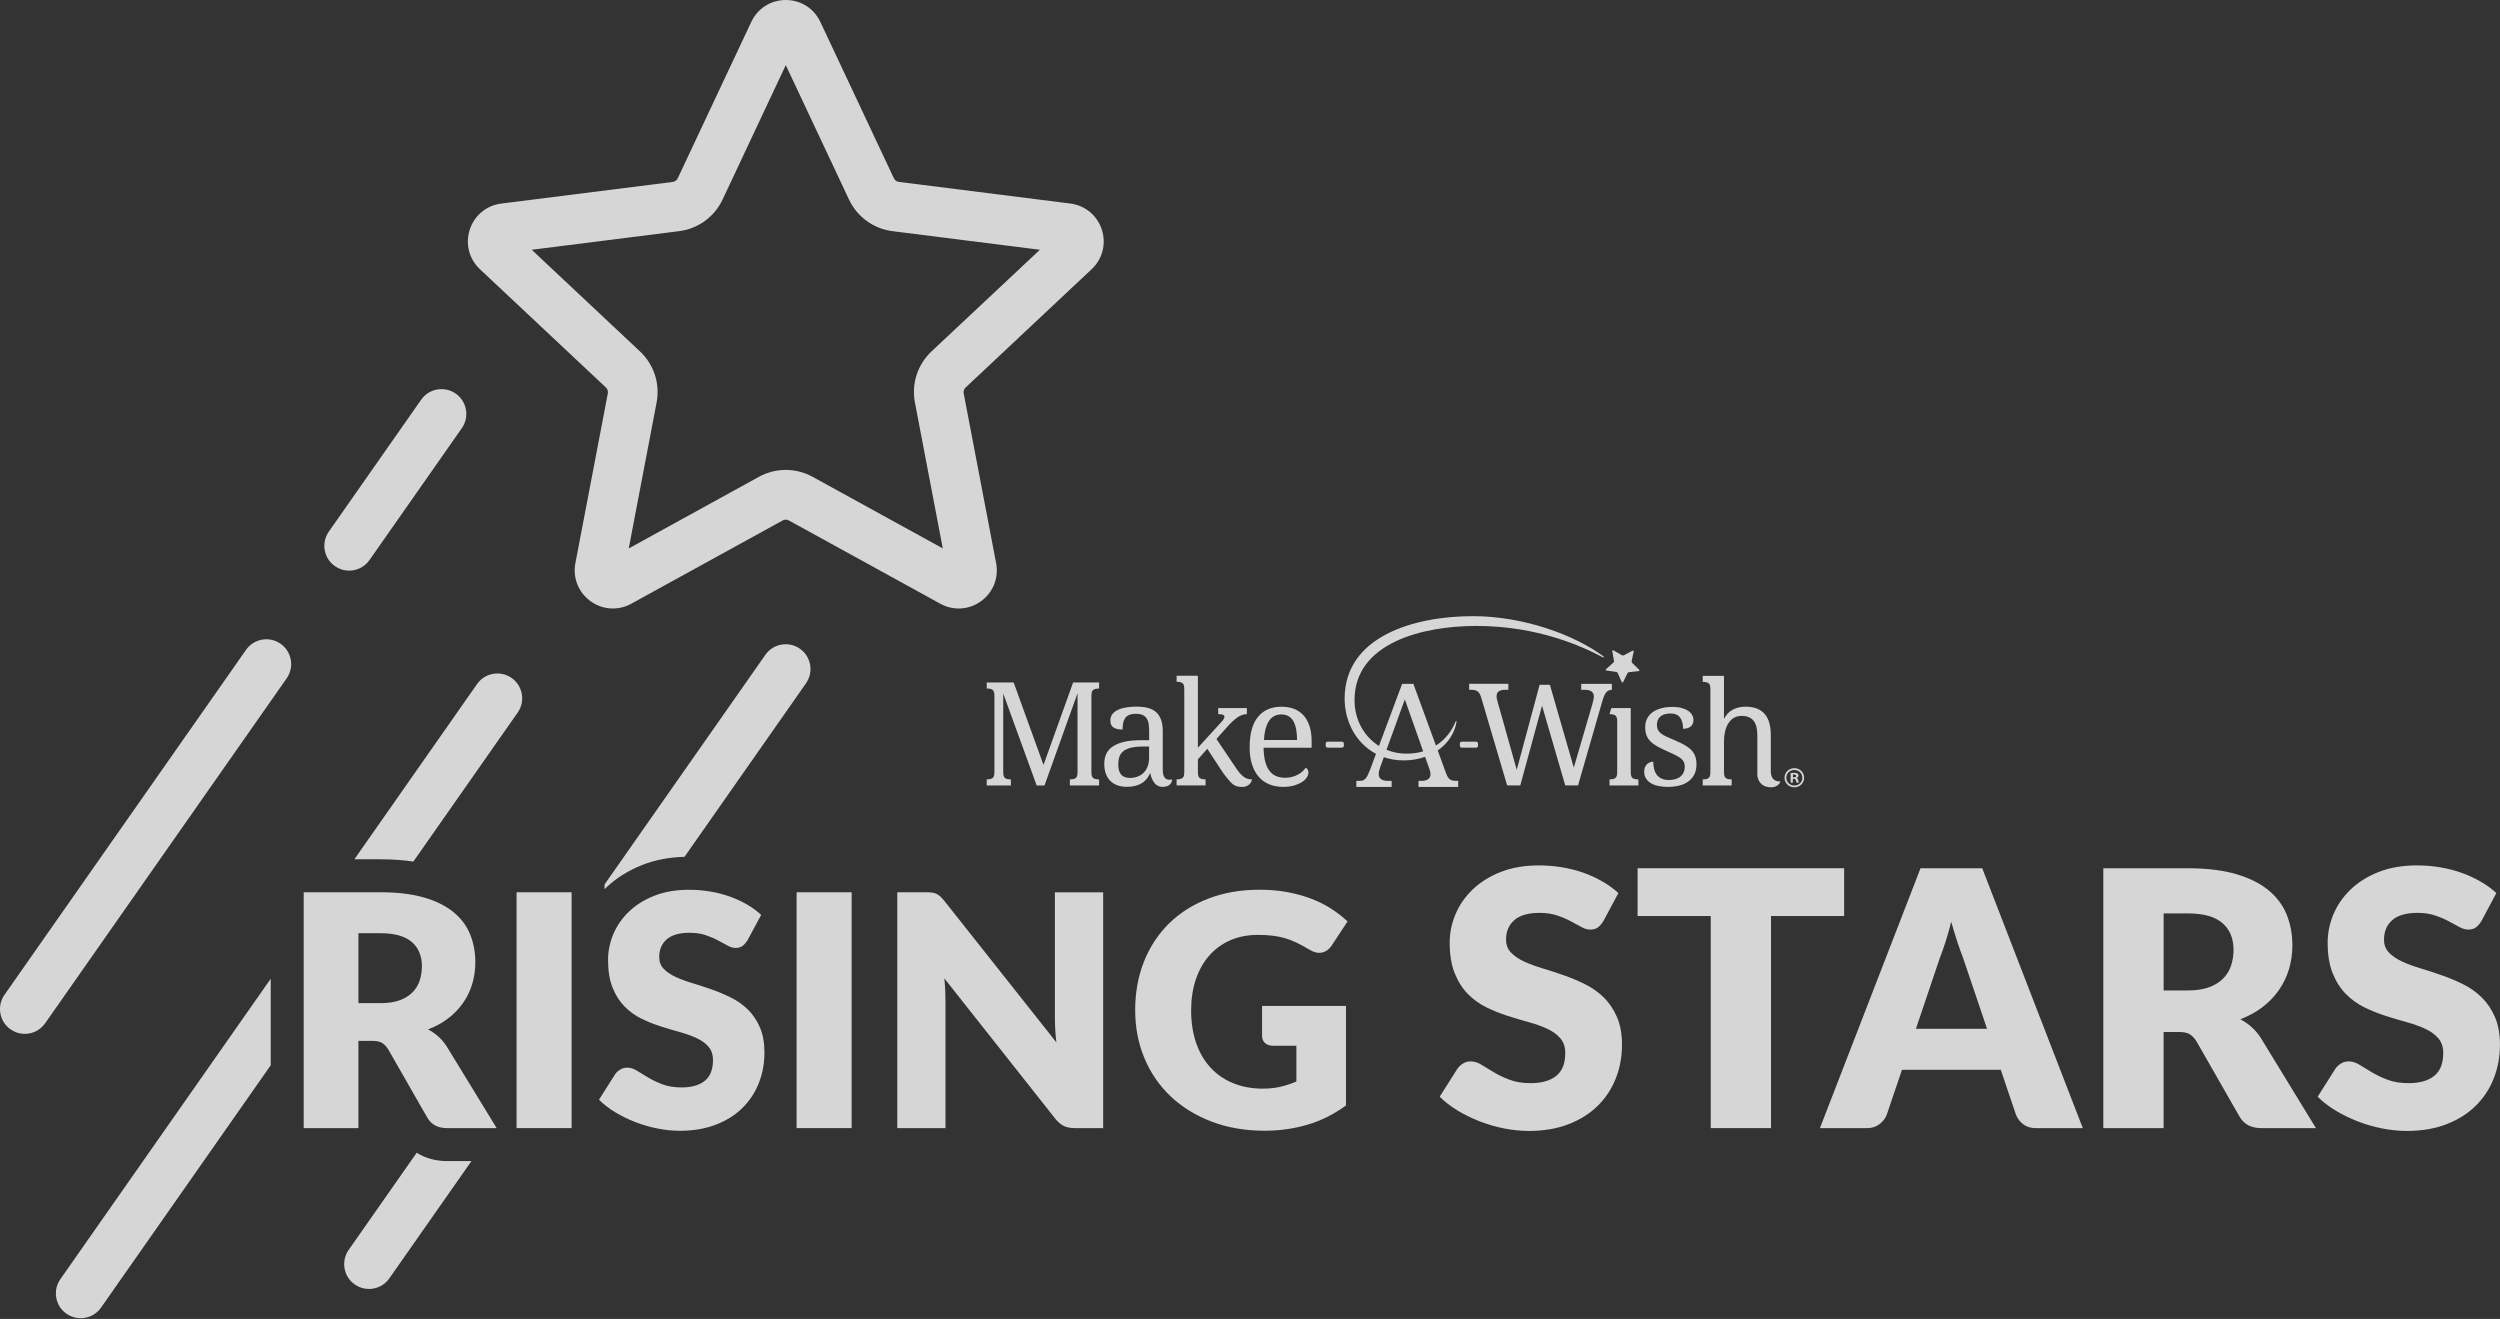 <svg width="834" height="440" viewBox="0 0 834 440" fill="none" xmlns="http://www.w3.org/2000/svg">
<rect x="0" y="0" width="834" height="440" fill="#333333" stroke="none"/>
<path d="M364.166 89.81C367.806 86.4 369.106 81.34 367.566 76.6C366.026 71.86 361.996 68.53 357.056 67.9L299.846 60.68C299.126 60.59 298.516 60.14 298.206 59.49L273.666 7.31C271.546 2.8 267.126 0 262.146 0C257.166 0 252.746 2.8 250.626 7.31L226.086 59.49C225.776 60.15 225.156 60.59 224.436 60.69L167.226 67.91C162.276 68.53 158.256 71.87 156.716 76.6C155.176 81.34 156.476 86.4 160.106 89.81L202.146 129.28C202.676 129.78 202.906 130.5 202.776 131.21L191.956 187.85C191.016 192.74 192.946 197.6 196.976 200.54C201.006 203.47 206.226 203.8 210.596 201.4L261.116 173.61C261.756 173.26 262.516 173.26 263.146 173.61L313.676 201.4C315.616 202.47 317.726 203 319.826 203C322.446 203 325.056 202.18 327.286 200.55C331.316 197.62 333.246 192.76 332.306 187.86L321.486 131.22C321.346 130.51 321.586 129.79 322.116 129.29L364.166 89.81ZM258.666 14.35C258.666 14.36 258.666 14.36 258.666 14.35ZM310.786 117.2C306.096 121.6 304.016 128 305.226 134.31L314.516 182.95L271.126 159.09C265.496 155.99 258.766 155.99 253.136 159.09L209.746 182.96L219.036 134.32C220.246 128 218.166 121.6 213.476 117.21L177.376 83.32L226.506 77.12C232.886 76.32 238.326 72.36 241.066 66.54L262.136 21.73L283.216 66.54C285.956 72.36 291.396 76.31 297.776 77.12L346.906 83.32L310.786 117.2Z" fill="white" fill-opacity="0.8"/>
<path d="M111.726 188.87C113.176 189.88 114.826 190.37 116.466 190.37C119.076 190.37 121.646 189.14 123.256 186.84L154.066 142.84C156.686 139.09 155.776 133.93 152.036 131.31C148.296 128.69 143.126 129.6 140.506 133.34L109.706 177.33C107.076 181.09 107.986 186.25 111.726 188.87Z" fill="white" fill-opacity="0.8"/>
<path d="M93.606 214.76C89.856 212.14 84.696 213.05 82.076 216.79L1.496 331.87C-1.124 335.61 -0.214 340.78 3.526 343.4C4.976 344.41 6.626 344.9 8.266 344.9C10.876 344.9 13.446 343.67 15.056 341.37L95.636 226.29C98.256 222.54 97.346 217.38 93.606 214.76Z" fill="white" fill-opacity="0.8"/>
<path d="M448.316 248.07V248.77C448.316 249.13 448.026 249.42 447.666 249.42H442.906C442.546 249.42 442.256 249.13 442.256 248.77V248.07C442.256 247.71 442.546 247.42 442.906 247.42H447.666C448.026 247.42 448.316 247.71 448.316 248.07ZM436.866 242.25C437.326 243.68 437.556 245.35 437.556 247.24V249.45H421.526C421.556 251.21 421.736 252.71 422.056 253.97C422.376 255.23 422.836 256.27 423.446 257.08C424.046 257.9 424.786 258.49 425.666 258.88C426.546 259.26 427.556 259.46 428.696 259.46C429.526 259.46 430.296 259.37 431.016 259.18C431.726 258.99 432.376 258.74 432.956 258.43C433.536 258.12 434.046 257.76 434.496 257.36C434.946 256.96 435.306 256.54 435.586 256.1C435.806 256.19 436.016 256.39 436.206 256.69C436.406 256.99 436.496 257.34 436.496 257.75C436.496 258.24 436.326 258.76 435.976 259.31C435.636 259.87 435.106 260.38 434.396 260.85C433.686 261.32 432.806 261.71 431.756 262.03C430.696 262.34 429.456 262.5 428.036 262.5C426.296 262.5 424.736 262.21 423.346 261.62C421.956 261.03 420.786 260.17 419.836 259.05C418.886 257.93 418.146 256.54 417.636 254.9C417.126 253.26 416.876 251.4 416.876 249.32C416.876 244.82 417.796 241.44 419.646 239.17C421.496 236.9 424.126 235.76 427.546 235.76C429.096 235.76 430.496 236 431.726 236.49C432.966 236.98 434.016 237.7 434.876 238.66C435.736 239.62 436.396 240.82 436.866 242.25ZM432.696 246.87C432.696 245.6 432.606 244.44 432.416 243.39C432.226 242.34 431.926 241.44 431.526 240.69C431.116 239.94 430.576 239.36 429.916 238.95C429.246 238.54 428.436 238.34 427.456 238.34C425.666 238.34 424.296 239.06 423.336 240.51C422.376 241.96 421.806 244.08 421.636 246.87H432.696ZM348.116 255.19L338.156 227.67H329.176V229.69C331.426 229.69 331.706 230.47 331.736 232.14V257.55C331.706 259.22 331.426 260 329.176 260V262.02H337.236V260C334.976 260 334.706 259.22 334.676 257.55V257.56V231.36L345.836 262.03H348.446L359.466 231.27V257.56C359.436 259.23 359.156 260.01 356.906 260.01V262.03H366.656V260.01C364.406 260.01 364.126 259.23 364.096 257.56V232.15C364.126 230.48 364.406 229.7 366.656 229.7V227.68H357.986L348.116 255.19ZM414.706 258.99C413.886 258.32 413.056 257.34 412.226 256.05L405.806 246.53L409.186 242.72C410.436 241.3 411.606 240.19 412.676 239.41C413.746 238.63 414.846 238.24 415.956 238.24V236.22H406.386V238.24C408.546 238.24 409.096 238.88 407.786 240.48C406.466 241.93 405.266 243.26 405.046 243.5L399.616 249.44V225.42H392.516V227.44C394.776 227.44 395.046 228.22 395.076 229.89V257.54C395.046 259.21 394.766 259.99 392.516 259.99V262.01H402.176V259.99C399.926 259.99 399.646 259.21 399.616 257.54V253.31L402.766 249.8L407.356 256.83C408.026 257.9 408.656 258.72 409.186 259.36C410.846 261.35 411.656 262.52 414.346 262.52C417.316 262.52 417.686 260 417.686 260H417.546C416.486 260 415.526 259.67 414.706 258.99ZM390.996 259.98V260.11C390.976 260.62 390.716 262.5 387.776 262.5C384.636 262.5 383.856 258.57 383.756 257.96L383.746 257.87C383.246 258.54 382.216 262.48 375.846 262.48C374.776 262.48 373.786 262.33 372.876 262.02C371.956 261.71 371.166 261.24 370.506 260.61C369.836 259.97 369.316 259.18 368.946 258.21C368.566 257.25 368.386 256.11 368.386 254.79C368.386 252.24 369.296 250.34 371.116 249.1C374.776 246.61 380.006 246.94 383.356 246.94V244.05C383.356 243.19 383.306 242.39 383.216 241.66C383.126 240.93 382.916 240.31 382.606 239.78C382.296 239.26 381.846 238.85 381.256 238.56C380.666 238.27 379.876 238.13 378.896 238.13C377.966 238.13 377.226 238.26 376.656 238.52C376.086 238.78 375.636 239.14 375.316 239.61C374.996 240.08 374.776 240.64 374.666 241.28C374.556 241.92 374.506 242.62 374.506 243.37C373.176 243.37 372.156 243.14 371.466 242.69C370.766 242.24 370.416 241.45 370.416 240.34C370.416 239.51 370.646 238.8 371.096 238.22C371.556 237.64 372.176 237.17 372.966 236.8C373.756 236.43 374.676 236.16 375.726 235.99C376.776 235.82 377.896 235.73 379.086 235.73C380.556 235.73 381.846 235.87 382.936 236.16C384.036 236.45 384.946 236.92 385.686 237.58C386.426 238.24 386.976 239.1 387.346 240.15C387.716 241.21 387.896 242.5 387.896 244.04V256.52C387.896 257.19 387.936 257.66 388.006 258.11C388.476 260.88 390.996 259.98 390.996 259.98ZM383.336 249.05C380.976 249.05 376.816 248.79 374.616 250.71C374.056 251.2 373.646 251.81 373.406 252.53C373.166 253.25 373.046 254.08 373.046 255.02C373.046 256.52 373.366 257.65 373.996 258.39C374.636 259.13 375.616 259.51 376.946 259.51C377.916 259.51 378.796 259.35 379.586 259.04C380.376 258.73 381.046 258.28 381.606 257.7C382.166 257.12 382.586 256.42 382.886 255.59C383.186 254.76 383.336 253.84 383.336 252.82V249.05ZM590.736 257.22V245.17C590.736 239.22 588.216 235.75 582.336 235.75C579.216 235.75 576.506 236.98 575.116 239.87V225.46H568.026V227.48C570.286 227.48 570.556 228.26 570.586 229.93V257.55C570.556 259.22 570.276 260 568.026 260V262.02H577.686V260C575.436 260 575.156 259.22 575.126 257.55V247.18C575.126 242.88 576.926 238.82 580.956 238.82C584.966 238.82 586.246 241.36 586.246 245.4V258.34C586.246 260.07 587.286 262.64 590.866 262.64C593.476 262.63 593.936 260.67 593.936 260.67C593.936 260.67 590.736 261.15 590.736 257.22ZM599.896 260.32C599.996 260.8 600.066 260.98 600.126 261.1H599.356C599.256 260.98 599.206 260.71 599.106 260.32C599.046 259.99 598.856 259.84 598.446 259.84H598.096V261.1H597.356V257.92C597.646 257.88 598.056 257.82 598.576 257.82C599.176 257.82 599.446 257.92 599.656 258.07C599.846 258.21 599.986 258.44 599.986 258.75C599.986 259.14 599.696 259.39 599.326 259.51V259.55C599.646 259.65 599.806 259.9 599.896 260.32ZM599.206 258.85C599.206 258.56 598.996 258.37 598.526 258.37C598.336 258.37 598.196 258.39 598.116 258.41V259.32H598.466C598.876 259.32 599.206 259.18 599.206 258.85ZM485.806 260.5H486.446V262.52H473.206V260.5H474.306C476.786 260.5 477.536 259.12 477.096 257.37C477.026 257.09 476.926 256.77 476.806 256.41L475.416 252.48C473.276 253.24 470.896 253.67 468.276 253.67C465.866 253.67 463.656 253.29 461.646 252.6L460.386 256.08C460.246 256.46 460.136 256.83 460.056 257.2C459.726 258.73 460.156 259.53 460.726 259.94C461.246 260.32 462.056 260.5 463.136 260.5H464.246V262.52H452.486V260.5H453.406C453.876 260.5 454.276 260.45 454.606 260.35C455.396 260.11 455.896 259.36 456.266 258.62C456.506 258.14 456.776 257.51 457.076 256.74L459.036 251.48C452.326 247.95 448.566 240.64 448.566 233.08C448.566 212.36 471.626 205.55 491.336 205.55C508.576 205.55 525.596 212 534.976 219.02C535.046 219.08 535.066 219.18 535.016 219.26C534.966 219.34 534.866 219.36 534.786 219.32C527.986 215.7 513.106 208.81 492.486 208.81C474.466 208.81 451.866 214.5 451.866 233.56C451.866 240.03 455.016 245.71 460.016 248.85L467.746 228.14H471.506L479.026 248.72C482.036 246.8 484.276 243.98 485.626 240.63C485.656 240.56 485.736 240.52 485.806 240.54C485.886 240.56 485.926 240.63 485.916 240.71C485.346 244.5 483.096 247.96 479.626 250.35L482.396 257.94C482.586 258.44 482.776 258.86 482.976 259.19C483.616 260.26 484.546 260.5 485.806 260.5ZM474.766 250.65L468.656 233.32L462.536 250.13C464.566 250.96 466.806 251.42 469.196 251.42C471.206 251.43 473.066 251.16 474.766 250.65ZM601.856 259.45C601.856 261.23 600.426 262.65 598.596 262.65C596.766 262.65 595.316 261.24 595.316 259.45C595.316 257.67 596.766 256.27 598.596 256.27H598.616C600.426 256.27 601.856 257.67 601.856 259.45ZM601.266 259.45C601.266 258 600.106 256.86 598.596 256.86C597.086 256.86 595.916 258 595.916 259.45C595.916 260.91 597.096 262.06 598.596 262.06C600.096 262.06 601.266 260.92 601.266 259.45ZM544.486 221.13C544.336 220.99 544.276 220.78 544.316 220.58L544.996 217.34C545.036 217.13 544.816 216.96 544.626 217.06L541.696 218.61C541.516 218.71 541.296 218.7 541.116 218.6L538.236 216.95C538.046 216.84 537.816 217 537.856 217.22L538.426 220.48C538.466 220.68 538.386 220.89 538.236 221.02L535.776 223.25C535.616 223.39 535.696 223.66 535.916 223.69L539.196 224.16C539.396 224.19 539.576 224.32 539.656 224.51L541.016 227.53C541.106 227.73 541.386 227.73 541.476 227.54L542.936 224.57C543.026 224.39 543.206 224.26 543.406 224.24L546.696 223.88C546.916 223.86 547.006 223.59 546.846 223.44L544.486 221.13ZM564.236 250.23C563.646 249.62 562.896 249.06 561.996 248.54C561.086 248.02 559.996 247.5 558.726 246.97C557.656 246.53 556.746 246.14 555.986 245.78C555.226 245.43 554.606 245.06 554.126 244.69C553.646 244.31 553.296 243.9 553.076 243.46C552.856 243.01 552.746 242.48 552.746 241.87C552.746 241.31 552.836 240.79 553.006 240.32C553.176 239.85 553.446 239.44 553.816 239.1C554.186 238.75 554.656 238.49 555.236 238.3C555.816 238.11 556.516 238.02 557.326 238.02C558.746 238.02 559.796 238.47 560.466 239.36C561.126 240.25 561.466 241.51 561.466 243.12C562.576 243.12 563.436 242.86 564.046 242.33C564.646 241.81 564.946 241.1 564.946 240.23C564.946 239.63 564.796 239.07 564.496 238.53C564.196 237.99 563.756 237.52 563.156 237.12C562.556 236.72 561.826 236.4 560.946 236.17C560.066 235.93 559.056 235.82 557.916 235.82C556.556 235.82 555.316 235.97 554.206 236.27C553.096 236.57 552.136 237 551.336 237.57C550.536 238.14 549.926 238.85 549.486 239.7C549.056 240.55 548.836 241.52 548.836 242.61C548.836 243.66 548.986 244.57 549.286 245.32C549.586 246.08 550.026 246.76 550.626 247.35C551.216 247.95 551.976 248.5 552.896 249.01C553.816 249.52 554.886 250.05 556.126 250.6C557.286 251.1 558.246 251.55 559.016 251.94C559.786 252.33 560.396 252.71 560.836 253.09C561.286 253.47 561.596 253.87 561.776 254.3C561.956 254.73 562.046 255.24 562.046 255.84C562.046 256.48 561.926 257.07 561.696 257.61C561.456 258.15 561.126 258.61 560.676 259C560.226 259.38 559.676 259.68 559.016 259.89C558.356 260.1 557.596 260.21 556.736 260.21C555.766 260.21 554.946 260.05 554.276 259.73C553.606 259.41 553.076 258.97 552.666 258.41C552.256 257.85 551.966 257.21 551.796 256.47C551.626 255.73 551.536 254.94 551.536 254.1C551.256 254.1 550.936 254.15 550.586 254.25C550.236 254.35 549.906 254.53 549.596 254.78C549.296 255.03 549.036 255.37 548.816 255.8C548.606 256.23 548.496 256.77 548.496 257.41C548.496 258.26 548.686 259 549.066 259.63C549.446 260.26 549.976 260.8 550.666 261.23C551.356 261.66 552.186 261.98 553.166 262.19C554.146 262.4 555.236 262.51 556.446 262.51C557.866 262.51 559.166 262.35 560.336 262.04C561.506 261.73 562.506 261.25 563.336 260.62C564.166 259.99 564.806 259.2 565.266 258.26C565.726 257.32 565.946 256.22 565.946 254.97C565.946 253.97 565.806 253.08 565.526 252.31C565.266 251.53 564.826 250.84 564.236 250.23ZM492.416 247.42H487.656C487.296 247.42 487.006 247.71 487.006 248.07V248.77C487.006 249.13 487.296 249.42 487.656 249.42H492.416C492.776 249.42 493.066 249.13 493.066 248.77V248.07C493.056 247.71 492.766 247.42 492.416 247.42ZM527.496 228.13V230.12H528.586C529.636 230.12 530.416 230.3 530.936 230.67C531.456 231.03 531.716 231.62 531.716 232.44C531.716 232.99 531.336 234.39 531.206 234.92L525.016 256.08L517.046 228.45H513.616L505.986 256.81L499.616 234.15C499.526 233.8 499.436 233.48 499.366 233.2C499.126 232.34 499.216 231.23 499.956 230.66C500.426 230.3 501.146 230.11 502.096 230.11H503.186V228.12H490.106V230.11C491.066 230.11 492.096 230.07 492.886 230.62C493.526 231.07 493.856 231.86 494.096 232.61L502.786 262.01H507.166L514.426 235.42L522.166 262.01H526.436L534.566 233.79C534.796 233 535.036 232.37 535.266 231.89C535.916 230.54 536.626 230.23 537.716 230.1V228.13H527.496ZM544.016 257.55V236.22H537.526L536.936 238.24C539.186 238.24 539.466 239.02 539.496 240.69V240.66V257.55C539.466 259.22 539.186 260 536.936 260V262.02H546.566V260C544.326 260 544.056 259.23 544.016 257.55Z" fill="white" fill-opacity="0.8"/>
<path d="M201.686 296.65C201.876 296.46 202.066 296.26 202.266 296.07C205.596 292.9 209.646 290.36 214.306 288.53C218.526 286.87 223.246 285.97 228.356 285.83L268.886 227.95C271.506 224.2 270.596 219.04 266.856 216.42C263.116 213.8 257.946 214.71 255.326 218.45L201.686 295.05V296.65Z" fill="white" fill-opacity="0.8"/>
<path d="M149.156 387.34C145.366 387.34 141.906 386.37 139.006 384.56L116.316 416.97C113.696 420.72 114.606 425.88 118.346 428.5C119.796 429.51 121.446 430 123.086 430C125.696 430 128.266 428.77 129.876 426.47L157.276 387.34H149.156Z" fill="white" fill-opacity="0.8"/>
<path d="M90.316 326.5L20.136 426.73C17.516 430.48 18.426 435.64 22.166 438.26C23.616 439.27 25.266 439.76 26.906 439.76C29.516 439.76 32.086 438.53 33.696 436.23L90.316 355.37V326.5Z" fill="white" fill-opacity="0.8"/>
<path d="M126.916 286.66C130.916 286.66 134.546 286.92 137.896 287.42L172.706 237.7C175.326 233.95 174.416 228.79 170.676 226.17C166.936 223.55 161.766 224.46 159.146 228.2L118.216 286.66H126.916Z" fill="white" fill-opacity="0.8"/>
<path d="M165.686 376.34H149.156C146.096 376.34 143.896 375.19 142.566 372.88L129.496 350.04C128.886 349.07 128.196 348.36 127.446 347.91C126.696 347.46 125.606 347.23 124.206 347.23H119.566V376.34H101.316V297.66H126.916C132.606 297.66 137.456 298.24 141.466 299.41C145.476 300.58 148.756 302.21 151.296 304.3C153.836 306.39 155.676 308.85 156.836 311.7C157.986 314.54 158.566 317.64 158.566 320.99C158.566 323.55 158.226 325.96 157.536 328.23C156.856 330.5 155.846 332.6 154.516 334.52C153.186 336.45 151.536 338.17 149.576 339.68C147.616 341.19 145.356 342.43 142.796 343.41C143.986 344.02 145.096 344.79 146.146 345.71C147.186 346.63 148.126 347.72 148.956 348.98L165.686 376.34ZM126.916 334.65C129.396 334.65 131.516 334.34 133.266 333.71C135.016 333.08 136.446 332.21 137.556 331.09C138.676 329.97 139.486 328.67 139.986 327.17C140.486 325.68 140.746 324.06 140.746 322.34C140.746 318.88 139.616 316.18 137.366 314.24C135.116 312.3 131.636 311.32 126.916 311.32H119.576V334.65H126.916Z" fill="white" fill-opacity="0.8"/>
<path d="M190.686 376.34H172.326V297.66H190.686V376.34Z" fill="white" fill-opacity="0.8"/>
<path d="M249.386 313.64C248.846 314.5 248.276 315.15 247.686 315.58C247.096 316.01 246.326 316.23 245.396 316.23C244.566 316.23 243.676 315.97 242.726 315.45C241.776 314.93 240.696 314.34 239.486 313.7C238.276 313.05 236.906 312.47 235.356 311.95C233.806 311.43 232.046 311.17 230.066 311.17C226.646 311.17 224.096 311.9 222.426 313.36C220.756 314.82 219.916 316.79 219.916 319.27C219.916 320.85 220.416 322.17 221.426 323.21C222.436 324.25 223.756 325.15 225.396 325.91C227.036 326.67 228.906 327.36 231.016 327.99C233.126 328.62 235.276 329.32 237.466 330.1C239.666 330.87 241.816 331.78 243.916 332.83C246.026 333.87 247.896 335.21 249.536 336.83C251.176 338.45 252.496 340.42 253.506 342.74C254.516 345.06 255.016 347.86 255.016 351.14C255.016 354.78 254.386 358.18 253.126 361.35C251.866 364.52 250.036 367.28 247.646 369.64C245.256 372 242.296 373.85 238.786 375.2C235.276 376.55 231.286 377.23 226.826 377.23C224.376 377.23 221.886 376.98 219.346 376.47C216.806 375.97 214.346 375.25 211.976 374.34C209.606 373.43 207.366 372.33 205.276 371.07C203.186 369.81 201.366 368.41 199.826 366.86L205.226 358.33C205.656 357.72 206.226 357.2 206.926 356.79C207.626 356.38 208.396 356.17 209.226 356.17C210.306 356.17 211.396 356.51 212.496 357.2C213.596 357.88 214.836 358.64 216.226 359.47C217.616 360.3 219.206 361.05 221.006 361.74C222.806 362.42 224.926 362.77 227.376 362.77C230.686 362.77 233.266 362.04 235.096 360.58C236.926 359.12 237.846 356.81 237.846 353.64C237.846 351.8 237.346 350.31 236.336 349.16C235.326 348.01 234.006 347.05 232.366 346.3C230.726 345.54 228.866 344.88 226.776 344.3C224.686 343.72 222.546 343.09 220.346 342.38C218.146 341.68 216.006 340.81 213.916 339.79C211.826 338.76 209.966 337.41 208.326 335.74C206.686 334.07 205.366 331.98 204.356 329.48C203.346 326.98 202.846 323.89 202.846 320.22C202.846 317.27 203.436 314.39 204.626 311.58C205.816 308.77 207.556 306.27 209.866 304.07C212.166 301.87 214.996 300.12 218.346 298.8C221.696 297.49 225.526 296.83 229.846 296.83C232.256 296.83 234.606 297.02 236.896 297.4C239.186 297.78 241.356 298.34 243.406 299.07C245.456 299.81 247.376 300.69 249.156 301.72C250.936 302.75 252.536 303.91 253.936 305.2L249.386 313.64Z" fill="white" fill-opacity="0.8"/>
<path d="M284.106 376.34H265.746V297.66H284.106V376.34Z" fill="white" fill-opacity="0.8"/>
<path d="M368.016 297.66V376.34H358.516C357.116 376.34 355.936 376.12 354.976 375.67C354.026 375.22 353.076 374.44 352.136 373.32L315.036 326.39C315.176 327.79 315.276 329.15 315.336 330.47C315.386 331.78 315.416 333.02 315.416 334.17V376.34H299.326V297.66H308.936C309.726 297.66 310.396 297.7 310.936 297.77C311.476 297.84 311.966 297.98 312.396 298.18C312.826 298.38 313.246 298.66 313.636 299.02C314.036 299.38 314.486 299.87 314.986 300.48L352.406 347.73C352.226 346.22 352.096 344.75 352.026 343.33C351.956 341.91 351.916 340.57 351.916 339.31V297.68H368.016V297.66Z" fill="white" fill-opacity="0.8"/>
<path d="M449.016 335.57V368.78C444.986 371.73 440.686 373.87 436.136 375.21C431.586 376.54 426.826 377.21 421.856 377.21C415.376 377.21 409.476 376.19 404.166 374.16C398.856 372.13 394.316 369.32 390.526 365.74C386.746 362.16 383.826 357.91 381.776 353C379.726 348.09 378.696 342.75 378.696 336.99C378.696 331.12 379.666 325.73 381.616 320.82C383.556 315.91 386.346 311.67 389.956 308.1C393.576 304.54 397.946 301.76 403.076 299.78C408.206 297.8 413.936 296.81 420.276 296.81C423.556 296.81 426.626 297.08 429.506 297.62C432.386 298.16 435.036 298.9 437.466 299.83C439.896 300.76 442.116 301.88 444.136 303.18C446.156 304.48 447.956 305.88 449.536 307.39L444.246 315.44C443.416 316.7 442.346 317.47 441.036 317.76C439.726 318.05 438.306 317.72 436.796 316.79C435.356 315.93 433.996 315.18 432.716 314.55C431.436 313.92 430.136 313.41 428.796 313.01C427.466 312.61 426.056 312.33 424.586 312.15C423.106 311.97 421.456 311.88 419.616 311.88C416.196 311.88 413.116 312.48 410.386 313.69C407.646 314.9 405.316 316.6 403.396 318.79C401.466 320.99 399.986 323.62 398.936 326.7C397.896 329.78 397.366 333.21 397.366 336.99C397.366 341.17 397.946 344.87 399.096 348.11C400.246 351.35 401.876 354.09 403.986 356.32C406.096 358.55 408.616 360.25 411.546 361.42C414.476 362.59 417.726 363.17 421.296 363.17C423.496 363.17 425.486 362.95 427.266 362.52C429.046 362.09 430.786 361.51 432.476 360.79V348.86H424.696C423.546 348.86 422.646 348.56 421.996 347.94C421.346 347.33 421.026 346.56 421.026 345.62V335.57H449.016Z" fill="white" fill-opacity="0.8"/>
<path d="M534.896 307.26C534.296 308.21 533.676 308.93 533.026 309.4C532.376 309.88 531.526 310.11 530.496 310.11C529.586 310.11 528.606 309.82 527.556 309.25C526.506 308.67 525.316 308.03 523.986 307.32C522.656 306.61 521.136 305.96 519.436 305.39C517.726 304.82 515.786 304.53 513.606 304.53C509.836 304.53 507.036 305.33 505.186 306.94C503.346 308.55 502.416 310.72 502.416 313.46C502.416 315.21 502.976 316.65 504.086 317.8C505.196 318.95 506.656 319.94 508.456 320.77C510.256 321.6 512.326 322.37 514.646 323.06C516.966 323.75 519.336 324.53 521.756 325.38C524.176 326.23 526.546 327.23 528.866 328.38C531.186 329.53 533.246 331 535.056 332.78C536.856 334.57 538.316 336.74 539.426 339.29C540.536 341.85 541.096 344.93 541.096 348.54C541.096 352.55 540.406 356.29 539.016 359.79C537.626 363.28 535.616 366.33 532.976 368.92C530.336 371.52 527.086 373.56 523.216 375.05C519.346 376.54 514.956 377.28 510.036 377.28C507.336 377.28 504.596 377 501.796 376.45C498.996 375.9 496.296 375.11 493.676 374.1C491.056 373.09 488.596 371.89 486.296 370.5C483.996 369.11 481.996 367.57 480.286 365.86L486.236 356.46C486.716 355.79 487.336 355.22 488.106 354.76C488.876 354.3 489.726 354.08 490.636 354.08C491.826 354.08 493.026 354.46 494.236 355.21C495.446 355.96 496.816 356.8 498.346 357.71C499.876 358.62 501.626 359.46 503.616 360.21C505.596 360.96 507.936 361.34 510.636 361.34C514.286 361.34 517.126 360.54 519.146 358.93C521.166 357.32 522.176 354.77 522.176 351.28C522.176 349.26 521.616 347.61 520.506 346.34C519.396 345.07 517.936 344.02 516.136 343.19C514.326 342.36 512.276 341.62 509.976 340.99C507.676 340.36 505.316 339.65 502.896 338.88C500.476 338.11 498.116 337.15 495.816 336.02C493.516 334.89 491.466 333.4 489.656 331.56C487.846 329.72 486.396 327.42 485.286 324.66C484.176 321.9 483.616 318.5 483.616 314.46C483.616 311.21 484.266 308.03 485.576 304.94C486.886 301.85 488.806 299.09 491.346 296.67C493.886 294.25 496.996 292.32 500.686 290.87C504.376 289.42 508.596 288.7 513.356 288.7C516.016 288.7 518.606 288.91 521.116 289.33C523.636 289.75 526.026 290.36 528.286 291.17C530.546 291.98 532.656 292.95 534.626 294.09C536.586 295.22 538.346 296.5 539.896 297.93L534.896 307.26Z" fill="white" fill-opacity="0.8"/>
<path d="M615.216 305.59H590.816V376.34H570.706V305.59H546.306V289.64H615.206V305.59H615.216Z" fill="white" fill-opacity="0.8"/>
<path d="M694.826 376.34H679.236C677.486 376.34 676.086 375.93 675.016 375.12C673.946 374.31 673.136 373.27 672.576 372L667.456 356.89H634.496L629.376 372C628.936 373.11 628.156 374.11 627.026 375C625.896 375.89 624.496 376.34 622.836 376.34H607.126L640.686 289.65H661.276L694.826 376.34ZM662.876 343.2L654.846 319.46C654.256 317.95 653.616 316.18 652.946 314.13C652.276 312.09 651.596 309.88 650.926 307.5C650.326 309.92 649.696 312.16 649.026 314.22C648.356 316.28 647.716 318.07 647.126 319.58L639.156 343.2H662.876Z" fill="white" fill-opacity="0.8"/>
<path d="M772.596 376.34H754.386C751.016 376.34 748.596 375.07 747.126 372.53L732.726 347.36C732.046 346.29 731.296 345.51 730.466 345.01C729.636 344.51 728.446 344.27 726.896 344.27H721.776V376.34H701.666V289.65H729.866C736.136 289.65 741.476 290.3 745.906 291.58C750.326 292.87 753.936 294.66 756.736 296.96C759.536 299.26 761.566 301.98 762.836 305.11C764.106 308.24 764.736 311.65 764.736 315.34C764.736 318.16 764.356 320.81 763.606 323.31C762.856 325.81 761.736 328.12 760.276 330.24C758.806 332.36 756.996 334.26 754.836 335.92C752.676 337.58 750.186 338.95 747.366 340.03C748.676 340.7 749.906 341.55 751.056 342.56C752.206 343.57 753.236 344.77 754.146 346.16L772.596 376.34ZM729.876 330.41C732.616 330.41 734.946 330.06 736.866 329.37C738.786 328.68 740.366 327.71 741.596 326.48C742.826 325.25 743.716 323.81 744.276 322.17C744.826 320.52 745.106 318.75 745.106 316.84C745.106 313.03 743.866 310.06 741.386 307.92C738.906 305.78 735.066 304.71 729.876 304.71H721.786V330.41H729.876Z" fill="white" fill-opacity="0.8"/>
<path d="M827.806 307.26C827.206 308.21 826.586 308.93 825.926 309.4C825.276 309.88 824.426 310.11 823.396 310.11C822.486 310.11 821.506 309.82 820.446 309.25C819.396 308.67 818.206 308.03 816.876 307.32C815.546 306.61 814.026 305.96 812.326 305.39C810.616 304.82 808.676 304.53 806.496 304.53C802.726 304.53 799.926 305.33 798.076 306.94C796.236 308.55 795.306 310.72 795.306 313.46C795.306 315.21 795.856 316.65 796.976 317.8C798.086 318.95 799.546 319.94 801.346 320.77C803.146 321.6 805.216 322.37 807.536 323.06C809.856 323.75 812.226 324.53 814.646 325.38C817.066 326.23 819.436 327.23 821.756 328.38C824.076 329.53 826.136 331 827.946 332.78C829.746 334.57 831.206 336.74 832.316 339.29C833.426 341.84 833.986 344.93 833.986 348.54C833.986 352.55 833.296 356.29 831.906 359.79C830.516 363.28 828.506 366.33 825.866 368.92C823.226 371.52 819.976 373.56 816.106 375.05C812.236 376.54 807.846 377.28 802.926 377.28C800.226 377.28 797.486 377 794.686 376.45C791.886 375.9 789.186 375.11 786.566 374.1C783.946 373.09 781.486 371.89 779.186 370.5C776.886 369.11 774.886 367.57 773.176 365.86L779.126 356.46C779.606 355.79 780.226 355.22 780.996 354.76C781.766 354.3 782.616 354.08 783.526 354.08C784.716 354.08 785.916 354.46 787.126 355.21C788.336 355.96 789.706 356.8 791.236 357.71C792.766 358.62 794.516 359.46 796.506 360.21C798.486 360.96 800.826 361.34 803.526 361.34C807.176 361.34 810.016 360.54 812.036 358.93C814.056 357.32 815.066 354.77 815.066 351.28C815.066 349.26 814.506 347.61 813.396 346.34C812.286 345.07 810.826 344.02 809.026 343.19C807.216 342.36 805.166 341.62 802.866 340.99C800.566 340.36 798.206 339.65 795.786 338.88C793.366 338.11 791.006 337.15 788.706 336.02C786.406 334.89 784.356 333.4 782.546 331.56C780.736 329.72 779.286 327.42 778.176 324.66C777.066 321.9 776.506 318.5 776.506 314.46C776.506 311.21 777.156 308.03 778.466 304.94C779.776 301.85 781.696 299.09 784.236 296.67C786.776 294.25 789.886 292.32 793.576 290.87C797.266 289.42 801.486 288.7 806.246 288.7C808.906 288.7 811.496 288.91 814.006 289.33C816.526 289.75 818.916 290.36 821.176 291.17C823.436 291.98 825.546 292.95 827.516 294.09C829.476 295.22 831.236 296.5 832.786 297.93L827.806 307.26Z" fill="white" fill-opacity="0.8"/>
</svg>
